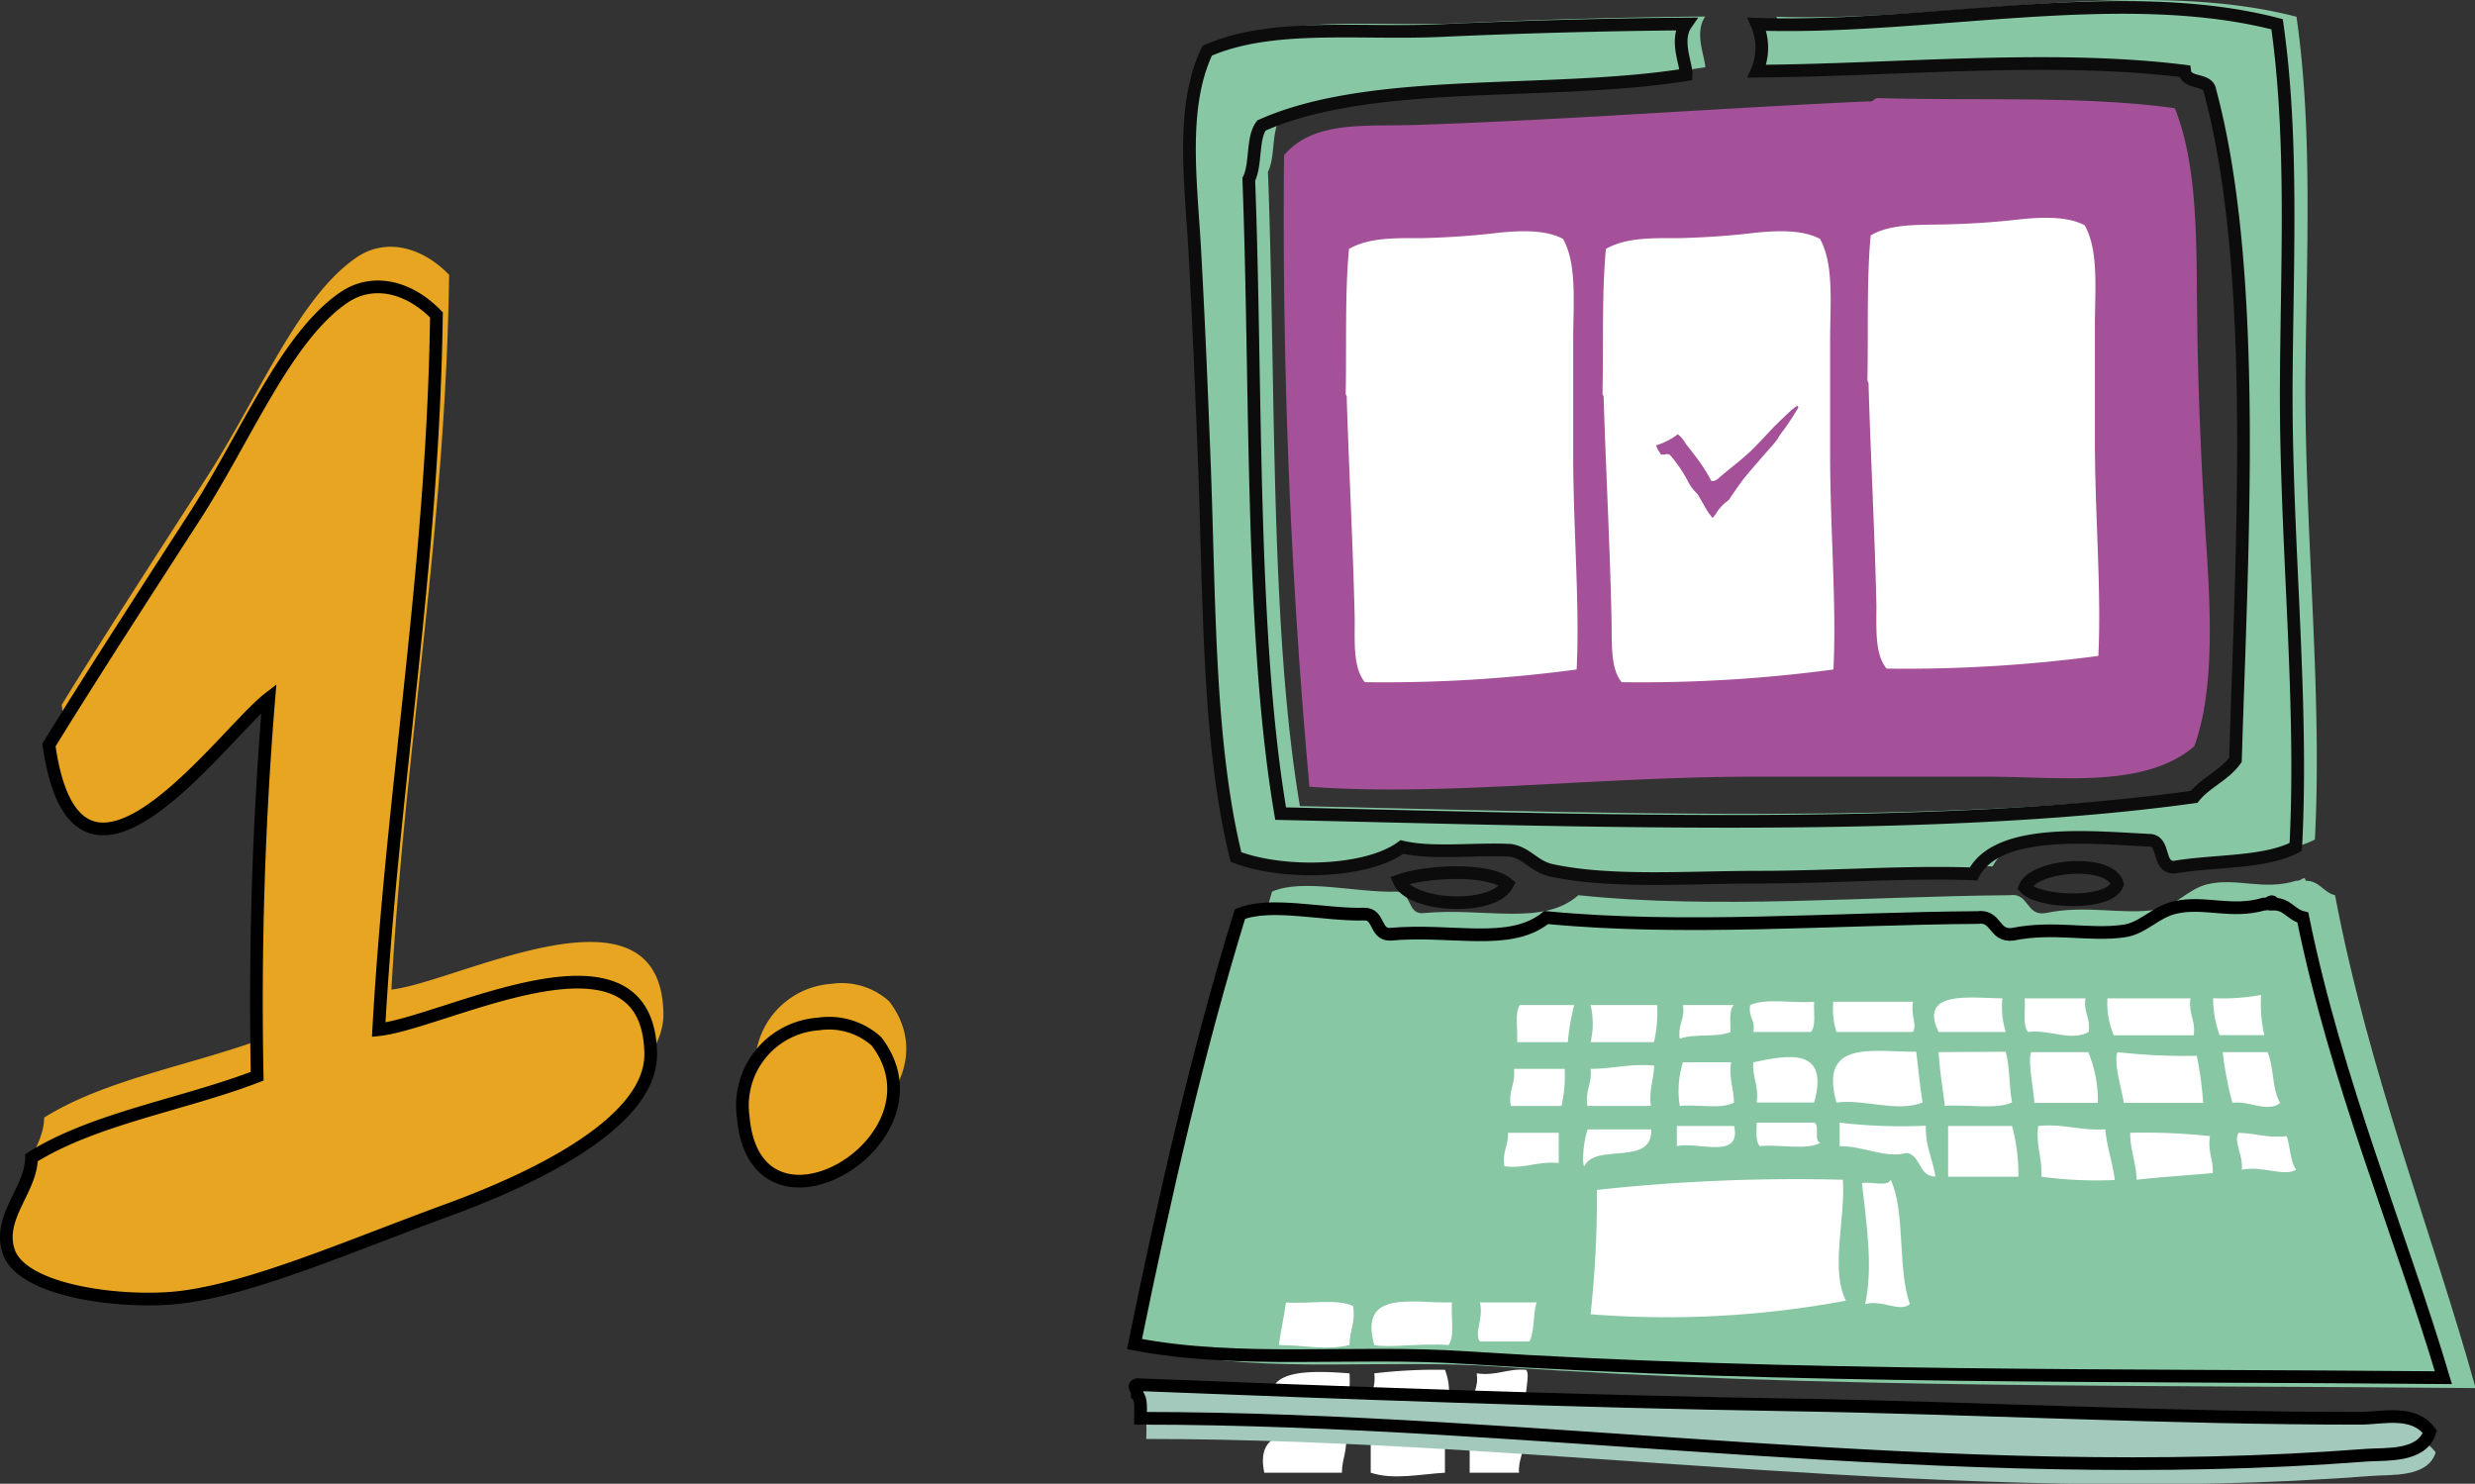 <svg id="Capa_1" data-name="Capa 1" xmlns="http://www.w3.org/2000/svg" viewBox="0 0 195.08 116.95">
  <rect x="0" y="0" width="195.08" height="116.95" fill="#333333" stroke="none"/>
  <defs>
    <style>
      .cls-1, .cls-2, .cls-6 {
        fill: #88c7a3;
      }

      .cls-1, .cls-10, .cls-2, .cls-3, .cls-4, .cls-5, .cls-6, .cls-7, .cls-8, .cls-9 {
        fill-rule: evenodd;
      }

      .cls-10, .cls-2, .cls-8 {
        stroke: #000;
      }

      .cls-10, .cls-2, .cls-4, .cls-6, .cls-8 {
        stroke-miterlimit: 10;
      }

      .cls-3 {
        fill: #a4519a;
      }

      .cls-4 {
        fill: none;
      }

      .cls-4, .cls-6 {
        stroke: #0c0c0c;
      }

      .cls-5 {
        fill: #fff;
      }

      .cls-7, .cls-8 {
        fill: #a3c9bd;
      }

      .cls-10, .cls-9 {
        fill: #e7a521;
      }
    </style>
  </defs>
  <path class="cls-1" d="M363.09,418c-.11-.48-.33.06-.76,0-2.58.81-4.71-.28-7,.28-1.53.37-2.51,1.75-4,2-2.8.43-5.51-.42-8.81.28-1.5.19-1.24-1.63-2.76-1.42-11.23.09-23.2,1.13-34,0-2.84,2.49-7.39.93-12.33,1.42-1.18,0-.82-1.73-2-1.7-3.17.1-7.42-1.06-9.82,0-3.3,11.5-5.91,23.77-8.3,36.3,8.3,1.7,17.21.51,26.17,1.14,25.3,1.77,52.31,1.44,77,1.69-3.38-12.17-8.44-24.9-11.08-38.85C364.47,418.92,364.18,418,363.09,418Z" transform="translate(-181.35 -348.58)"/>
  <path class="cls-2" d="M360.55,419.84c-.1-.45-.32.06-.76,0-2.57.75-4.71-.26-7,.27-1.53.34-2.51,1.63-4,1.85-2.79.4-5.51-.4-8.81.26-1.5.18-1.23-1.52-2.76-1.32-11.23.08-23.19,1.05-34,0-2.84,2.32-7.39.87-12.33,1.32-1.18,0-.81-1.61-2-1.59-3.16.09-7.41-1-9.81,0-3.31,10.74-5.92,22.2-8.31,33.89,8.3,1.6,17.22.48,26.17,1.07,25.3,1.65,52.32,1.35,77,1.58-3.38-11.36-8.43-23.25-11.08-36.27C361.93,420.68,361.65,419.83,360.55,419.84Z" transform="translate(-181.35 -348.58)"/>
  <path class="cls-3" d="M354.54,374.32c-.09-6.21.13-12.45-1.77-17.21-7.11-1-15.57-.57-23.4-.8-.32,0-.35.34-.76.26-11.3.5-24.13,1.48-35.73,1.86-3.89.13-7.95-.38-10.32,2.38a495.79,495.79,0,0,0,2,49.78c10.41.78,22.74-.79,35-.79h18.37c5.93,0,12.41.95,16.37-2.39,1.49-4.07,1.34-9.79,1-15.09C354.92,386.52,354.62,380.35,354.54,374.32Z" transform="translate(-181.35 -348.58)"/>
  <path class="cls-4" d="M340.94,418.53c1,1.21,6.69,1.47,7.31-.26C347.7,416.25,341.66,416.71,340.94,418.53Z" transform="translate(-181.35 -348.58)"/>
  <path class="cls-4" d="M291.62,418c.87,2.09,7.48,2.42,8.56.26C298.62,416.93,293.57,417.28,291.62,418Z" transform="translate(-181.35 -348.58)"/>
  <path class="cls-5" d="M293.45,367.35c-2.08,0-4.17-.07-5.77.85-.33,3.47-.19,7.58-.26,11.39,0,.16.11.17.08.37.17,5.5.5,11.74.63,17.39,0,1.89-.13,3.87.8,5a114.05,114.05,0,0,0,16.69-1c.26-5.06-.27-11.07-.27-17v-8.94c0-2.88.32-6-.8-8-1.36-.73-3.28-.66-5.06-.49C297.54,367.16,295.48,367.3,293.45,367.35Z" transform="translate(-181.35 -348.58)"/>
  <path class="cls-5" d="M313.7,367.35c-2.08,0-4.17-.07-5.77.85-.33,3.47-.19,7.58-.27,11.39,0,.16.12.17.09.37.17,5.5.5,11.74.62,17.39.05,1.89-.12,3.87.8,5a113.89,113.89,0,0,0,16.69-1c.26-5.06-.26-11.07-.26-17v-8.94c0-2.88.32-6-.8-8-1.37-.73-3.29-.66-5.06-.49C317.79,367.16,315.72,367.3,313.7,367.35Z" transform="translate(-181.35 -348.58)"/>
  <path class="cls-5" d="M334.57,366.27c-2.08.05-4.17-.06-5.77.86-.33,3.46-.18,7.58-.26,11.39,0,.16.11.17.09.37.16,5.5.49,11.74.62,17.39,0,1.89-.13,3.87.8,5a115.29,115.29,0,0,0,16.69-1c.26-5.07-.27-11.07-.27-17v-8.94c0-2.89.32-6-.8-8-1.36-.72-3.28-.65-5.06-.48C338.67,366.09,336.6,366.23,334.57,366.27Z" transform="translate(-181.35 -348.58)"/>
  <path class="cls-3" d="M316.32,389.4c-.16-.22-.31-.4-.43-.6-.22-.37-.42-.74-.64-1.11a1,1,0,0,0-.19-.26,3.32,3.32,0,0,1-.71-1,11.06,11.06,0,0,0-1.26-1.86.39.39,0,0,0-.51-.16l-.13,0h-.18l-.22-.35c-.07-.11-.11-.23-.18-.37a5.65,5.65,0,0,0,1.73-.88,2.52,2.52,0,0,1,.61.73l.56.72c.18.24.37.48.55.73s.33.5.49.75.3.51.43.76a.75.75,0,0,0,.58-.24c.93-.81,1.95-1.53,2.81-2.41.43-.43.84-.88,1.26-1.33.15-.16.3-.32.46-.47.37-.36.75-.73,1.14-1.09a6.4,6.4,0,0,1,.51-.4c.15.1.09.2,0,.29a16.63,16.63,0,0,1-1.22,1.83,3.94,3.94,0,0,0-.31.48,4.12,4.12,0,0,1-.32.41c-.74.86-1.5,1.7-2.22,2.57-.41.5-.76,1.05-1.14,1.57a.94.94,0,0,1-.23.32,3.58,3.58,0,0,0-1,1.1A1.55,1.55,0,0,1,316.32,389.4Z" transform="translate(-181.35 -348.58)"/>
  <path class="cls-1" d="M362.36,349.9c-12.28-3.18-27.56.45-41,0a4.65,4.65,0,0,1,0,3.71c10.89-.08,23.17-1.32,33.72,0,.15,1.08,1.87.5,2,1.58,3.84,14.31,2.48,36.19,2,52.7-.86,1.21-2.35,1.77-3.27,2.91-20.76,2.89-49.3,1.81-72,1.32-2.39-14.1-1.88-33.24-2.52-50,.6-1.14.25-3.27,1-4.24,8.71-3.9,22.66-2.28,33.47-4,0-.78-.91-2.7,0-4-6.15.06-13,.23-19.38.53s-13.29-.66-18.37,1.59c-2.07,4.34-1.31,10.06-1,15.35.32,5.46.54,11.06.75,16.42.46,11.22.26,22.59,2.52,31.77,3.85,1.46,10.4,1.24,13.09-.79,2.39.57,5.75.12,8.55.27,1.37.24,1.85,1.29,3.28,1.58,4.67,1,10.75.53,16.35.53s11.53-.45,16.86-.26c1.89-3.62,9.13-2.89,13.84-2.65,1.32,0,.62,2.18,2,2.12,3.18-.54,7.1-.3,9.56-1.59.59-11.42-.75-23.54-.75-35.75C363.12,369.16,363.69,359.12,362.36,349.9Z" transform="translate(-181.35 -348.58)"/>
  <path class="cls-6" d="M360.83,350.49c-12.29-3.19-27.56.44-41,0a4.66,4.66,0,0,1,0,3.7c10.88-.07,23.17-1.32,33.72,0,.14,1.09,1.87.5,2,1.59,3.84,14.31,2.49,36.19,2,52.69-.86,1.22-2.34,1.77-3.26,2.92-20.77,2.89-49.31,1.81-72,1.32-2.39-14.1-1.88-33.25-2.51-50,.59-1.14.25-3.27,1-4.24,8.71-3.9,22.66-2.28,33.47-4,.05-.78-.9-2.7,0-4-6.15.05-13,.23-19.38.52s-13.29-.65-18.37,1.59c-2.07,4.35-1.31,10.07-1,15.36.31,5.45.54,11.05.75,16.42.45,11.22.26,22.59,2.52,31.77,3.84,1.46,10.39,1.23,13.08-.79,2.4.57,5.76.12,8.56.26,1.36.24,1.84,1.29,3.27,1.59,4.67,1,10.76.53,16.36.53s11.53-.45,16.86-.26c1.88-3.62,9.12-2.89,13.84-2.65,1.31,0,.62,2.18,2,2.12,3.18-.54,7.11-.3,9.56-1.59.6-11.42-.75-23.54-.75-35.75C361.58,369.74,362.15,359.71,360.83,350.49Z" transform="translate(-181.35 -348.58)"/>
  <path class="cls-5" d="M359.57,427a16.68,16.68,0,0,1-3.78.26,8.56,8.56,0,0,0,.51,2.91h3.52A11.55,11.55,0,0,1,359.57,427Z" transform="translate(-181.35 -348.58)"/>
  <path class="cls-5" d="M334.15,429.92h5.29a6.74,6.74,0,0,1-.26-2.65C336.79,427.26,332.53,426.58,334.15,429.92Z" transform="translate(-181.35 -348.58)"/>
  <path class="cls-5" d="M345.73,427.27h-4.79c.07.9-.19,2.15.26,2.65,1.7-.22,3.37.78,4.78,0C346.15,428.76,345.55,428.43,345.73,427.27Z" transform="translate(-181.35 -348.58)"/>
  <path class="cls-5" d="M354,427.27h-6.54a6.42,6.42,0,0,0,.5,2.91h6.3C354.43,429,353.84,428.54,354,427.27Z" transform="translate(-181.35 -348.58)"/>
  <path class="cls-5" d="M319.3,427.8c-.17,1,.43,1.14.25,2.12h4.53c.43-.44.21-1.55.26-2.38C322.71,427.68,320.52,427.23,319.3,427.8Z" transform="translate(-181.35 -348.58)"/>
  <path class="cls-5" d="M332.14,427.54h-6.29a6,6,0,0,0,.25,2.38h6C332.51,429.5,331.92,428.59,332.14,427.54Z" transform="translate(-181.35 -348.58)"/>
  <path class="cls-5" d="M282.71,451.24c-.15,1.15-.41,2.2-.56,3.36,2.25,0,3.55.45,5.57,0,0-1.16.49-1.76.28-3.08C286.74,450.92,284.42,451.38,282.71,451.24Z" transform="translate(-181.35 -348.58)"/>
  <path class="cls-5" d="M295.8,451.24c-3.09.08-7.37-1.06-6.13,3.36,1.16.24,3.86-.17,5.85,0C296.05,453.92,295.69,452.35,295.8,451.24Z" transform="translate(-181.35 -348.58)"/>
  <path class="cls-5" d="M298,454.32h3.9c.42-.79.27-2.16.56-3.08H298C298.31,452.54,297.51,453.66,298,454.32Z" transform="translate(-181.35 -348.58)"/>
  <path class="cls-5" d="M300.93,430.72h4a16.75,16.75,0,0,1,.5-2.92h-4.28C300.72,428.37,301,429.74,300.93,430.72Z" transform="translate(-181.35 -348.58)"/>
  <path class="cls-5" d="M306.72,427.8a6.26,6.26,0,0,1,0,2.92h5a11,11,0,0,0,.25-2.92Z" transform="translate(-181.35 -348.58)"/>
  <path class="cls-5" d="M314,427.8c.18,1.16-.43,1.5-.25,2.65,1.11-.41,3-.08,4-.53,0-.76-.13-1.73.25-2.12Z" transform="translate(-181.35 -348.58)"/>
  <path class="cls-5" d="M326.1,435.48c2.39-.27,4.73.8,6.79,0-.21-1.27-.34-2.64-.5-4C329,431.5,324.7,430.48,326.1,435.48Z" transform="translate(-181.35 -348.58)"/>
  <path class="cls-5" d="M334.15,431.51c.09,1.49.31,2.85.5,4.24,1.71-.15,4,.31,5.29-.27-.24-1.25-.17-2.82-.5-4Z" transform="translate(-181.35 -348.58)"/>
  <path class="cls-5" d="M341.45,431.51c-.28.77.17,2.73.25,4h5a9.9,9.9,0,0,0-.75-4Z" transform="translate(-181.35 -348.58)"/>
  <path class="cls-5" d="M348.25,431.51c-.31.87.3,2.78.5,4H355a25.78,25.78,0,0,0-.5-3.71A47,47,0,0,1,348.25,431.51Z" transform="translate(-181.35 -348.58)"/>
  <path class="cls-5" d="M356.55,431.51a25.65,25.65,0,0,0,.76,4c1.29-.21,2.74.81,3.77,0-.65-1-.49-2.84-1-4Z" transform="translate(-181.35 -348.58)"/>
  <path class="cls-5" d="M319.55,432.31c-.1,1.25.46,1.82.26,3.17h4.53C325.57,431.1,322.28,431.73,319.55,432.31Z" transform="translate(-181.35 -348.58)"/>
  <path class="cls-5" d="M317.79,432.31H314a7.55,7.55,0,0,0-.25,3.44c1.38-.14,3.29.29,4.27-.27C318,434.35,317.62,433.63,317.79,432.31Z" transform="translate(-181.35 -348.58)"/>
  <path class="cls-5" d="M306.72,432.83c.14,1.21-.45,1.65-.25,2.92h5c-.17-1.33.24-2.05.26-3.18C309.82,432.39,308.48,432.83,306.72,432.83Z" transform="translate(-181.35 -348.58)"/>
  <path class="cls-5" d="M289.67,456.83c.16,1.28-.49,1.74-.28,3.08h5.85a4.54,4.54,0,0,0,0-3.36A41,41,0,0,0,289.67,456.83Z" transform="translate(-181.35 -348.58)"/>
  <path class="cls-5" d="M301.64,456.55c-1.52-.12-2.29.5-3.9.28.2,1.23-.47,1.58-.27,2.8,1.1.68,2.93.06,4.17,0C301.43,458.41,302,457,301.64,456.55Z" transform="translate(-181.35 -348.58)"/>
  <path class="cls-5" d="M300.68,432.83c.14,1.21-.45,1.65-.25,2.92h4a11,11,0,0,0,.25-2.92Z" transform="translate(-181.35 -348.58)"/>
  <path class="cls-5" d="M281.88,459.63a28.15,28.15,0,0,1,5.56.28,10.5,10.5,0,0,0,.28-3.08C284.78,456.61,280.47,456.4,281.88,459.63Z" transform="translate(-181.35 -348.58)"/>
  <path class="cls-5" d="M324.34,437.07h-4.53c0,.71-.1,1.51.25,1.85,1.51-.17,3.68.35,4.78-.26C324.27,438.55,324.83,437.26,324.34,437.07Z" transform="translate(-181.35 -348.58)"/>
  <path class="cls-5" d="M326.35,437.07v1.85c1.94,0,3.66,1,5.28.53,1.15.21.93,1.86,2.27,1.86-.21-1.37-.79-2.35-.76-4A42.49,42.49,0,0,1,326.35,437.07Z" transform="translate(-181.35 -348.58)"/>
  <path class="cls-5" d="M313.52,437.33v1.59c1.64-.39,5.09,1.12,4.52-1.59Z" transform="translate(-181.35 -348.58)"/>
  <path class="cls-5" d="M334.9,437.33v4h5.54a14.87,14.87,0,0,0-.5-4Z" transform="translate(-181.35 -348.58)"/>
  <path class="cls-5" d="M342,437.33c-.19,1.62.33,2.48.25,4a32.65,32.65,0,0,0,5.79.26c-.17-1.41-.62-2.52-.75-4C345.28,437.72,344,437.13,342,437.33Z" transform="translate(-181.35 -348.58)"/>
  <path class="cls-5" d="M281,464.66h6.12c0-1.15.49-1.75.28-3.07C284.34,461.64,280.17,460.62,281,464.66Z" transform="translate(-181.35 -348.58)"/>
  <path class="cls-5" d="M289.39,461.59v3.07c1.8.59,3.92.11,5.85,0v-2.79C293.73,461.33,291.33,461.69,289.39,461.59Z" transform="translate(-181.35 -348.58)"/>
  <path class="cls-5" d="M306.22,440.51c.89-1.89,5.42.05,5.28-2.91h-5C306.21,438.22,306,440.22,306.22,440.51Z" transform="translate(-181.35 -348.58)"/>
  <path class="cls-5" d="M297.19,461.87v2.79h3.89c-.09-1.11.5-1.55.29-2.79Z" transform="translate(-181.35 -348.58)"/>
  <path class="cls-5" d="M299.93,440.51c1.69.2,2.61-.43,4.28-.26v-2.38h-4C300.26,438.92,299.73,439.34,299.93,440.51Z" transform="translate(-181.35 -348.58)"/>
  <path class="cls-5" d="M355.54,438.13a47.11,47.11,0,0,0-6.29-.26c0,1.37.47,2.33.51,3.7,2-.23,4-.34,6-.53C355.82,440,355.35,439.38,355.54,438.13Z" transform="translate(-181.35 -348.58)"/>
  <path class="cls-5" d="M357.8,437.87c-.43.65.37,1.76.25,2.91,1.6-.35,3.3.58,4.28,0-.47-.65-.45-1.82-.75-2.65C360.07,438.31,359.13,437.89,357.8,437.87Z" transform="translate(-181.35 -348.58)"/>
  <path class="cls-5" d="M326.6,441.57a144.74,144.74,0,0,0-19.38.8,85,85,0,0,1-.5,9.8,77,77,0,0,0,20.13-1.07C325.6,448.67,326.82,444.64,326.6,441.57Z" transform="translate(-181.35 -348.58)"/>
  <path class="cls-5" d="M328.11,441.84c.3,2.79.92,6.59.25,9.53,1.38-.38,2.69.69,3.53,0-1-2.77-.33-7.25-1.51-9.8C330.11,442.17,328.8,441.67,328.11,441.84Z" transform="translate(-181.35 -348.58)"/>
  <path class="cls-7" d="M367.83,462c-15.3,0-29.81-.82-45.05-1.06-16.88-.27-35-1-51.33-1.59-.43.11.05.34,0,.79.35.34.25,1.15.25,1.86,31.26,0,63.9,5.43,96.63,2.91,1.49-.12,4.38.16,5-1.85C372,461.25,369.57,462,367.83,462Z" transform="translate(-181.35 -348.58)"/>
  <path class="cls-8" d="M367.37,460.37c-15.3,0-29.81-.81-45.05-1.06-16.88-.27-35.05-.95-51.33-1.59-.43.11.05.34,0,.8.35.34.25,1.15.25,1.85,31.26,0,63.9,5.43,96.63,2.91,1.49-.11,4.38.17,5-1.85C371.57,459.67,369.11,460.37,367.37,460.37Z" transform="translate(-181.35 -348.58)"/>
  <g>
    <path class="cls-9" d="M212.2,426.58c1.08-19.22,4.27-36.33,4.55-56.34-2.27-2.33-5.1-2.86-7.28-1.38-4.61,3.13-7.76,11.07-11.87,17.41-4.35,6.72-8.54,13.23-11.39,17.87,2.21,15.56,13.65-.83,17.33-3.67a293.05,293.05,0,0,0-.92,29.78c-5.82,2.24-12.82,3.31-17.79,6.42,0,2.49-2.65,4.65-1.82,7.32,1,3.3,9.31,4.23,13.68,3.67,5.75-.74,13.13-4,21-6.88s16.06-7.24,15.95-12.36C233.4,417.37,217.41,426,212.2,426.58Z" transform="translate(-181.35 -348.58)"/>
    <path class="cls-9" d="M246.86,426.13a6.44,6.44,0,0,0-5.93,7.32c.94,11,16.44,1.8,10.5-5.95A5.59,5.59,0,0,0,246.86,426.13Z" transform="translate(-181.35 -348.58)"/>
  </g>
  <g>
    <path class="cls-10" d="M211.2,429.74c1.08-19.22,4.27-36.33,4.55-56.34-2.27-2.33-5.1-2.86-7.28-1.38-4.61,3.13-7.76,11.07-11.87,17.41-4.35,6.72-8.54,13.23-11.39,17.87,2.21,15.56,13.65-.83,17.33-3.67a293.05,293.05,0,0,0-.92,29.78c-5.82,2.24-12.82,3.31-17.79,6.42,0,2.49-2.65,4.65-1.82,7.32,1,3.3,9.31,4.23,13.68,3.67,5.75-.74,13.13-4,21-6.88s16.06-7.24,15.95-12.36C232.4,420.53,216.41,429.19,211.2,429.74Z" transform="translate(-181.35 -348.58)"/>
    <path class="cls-10" d="M245.86,429.29a6.44,6.44,0,0,0-5.93,7.32c.94,11,16.44,1.8,10.5-5.95A5.59,5.59,0,0,0,245.86,429.29Z" transform="translate(-181.35 -348.58)"/>
  </g>
</svg>
